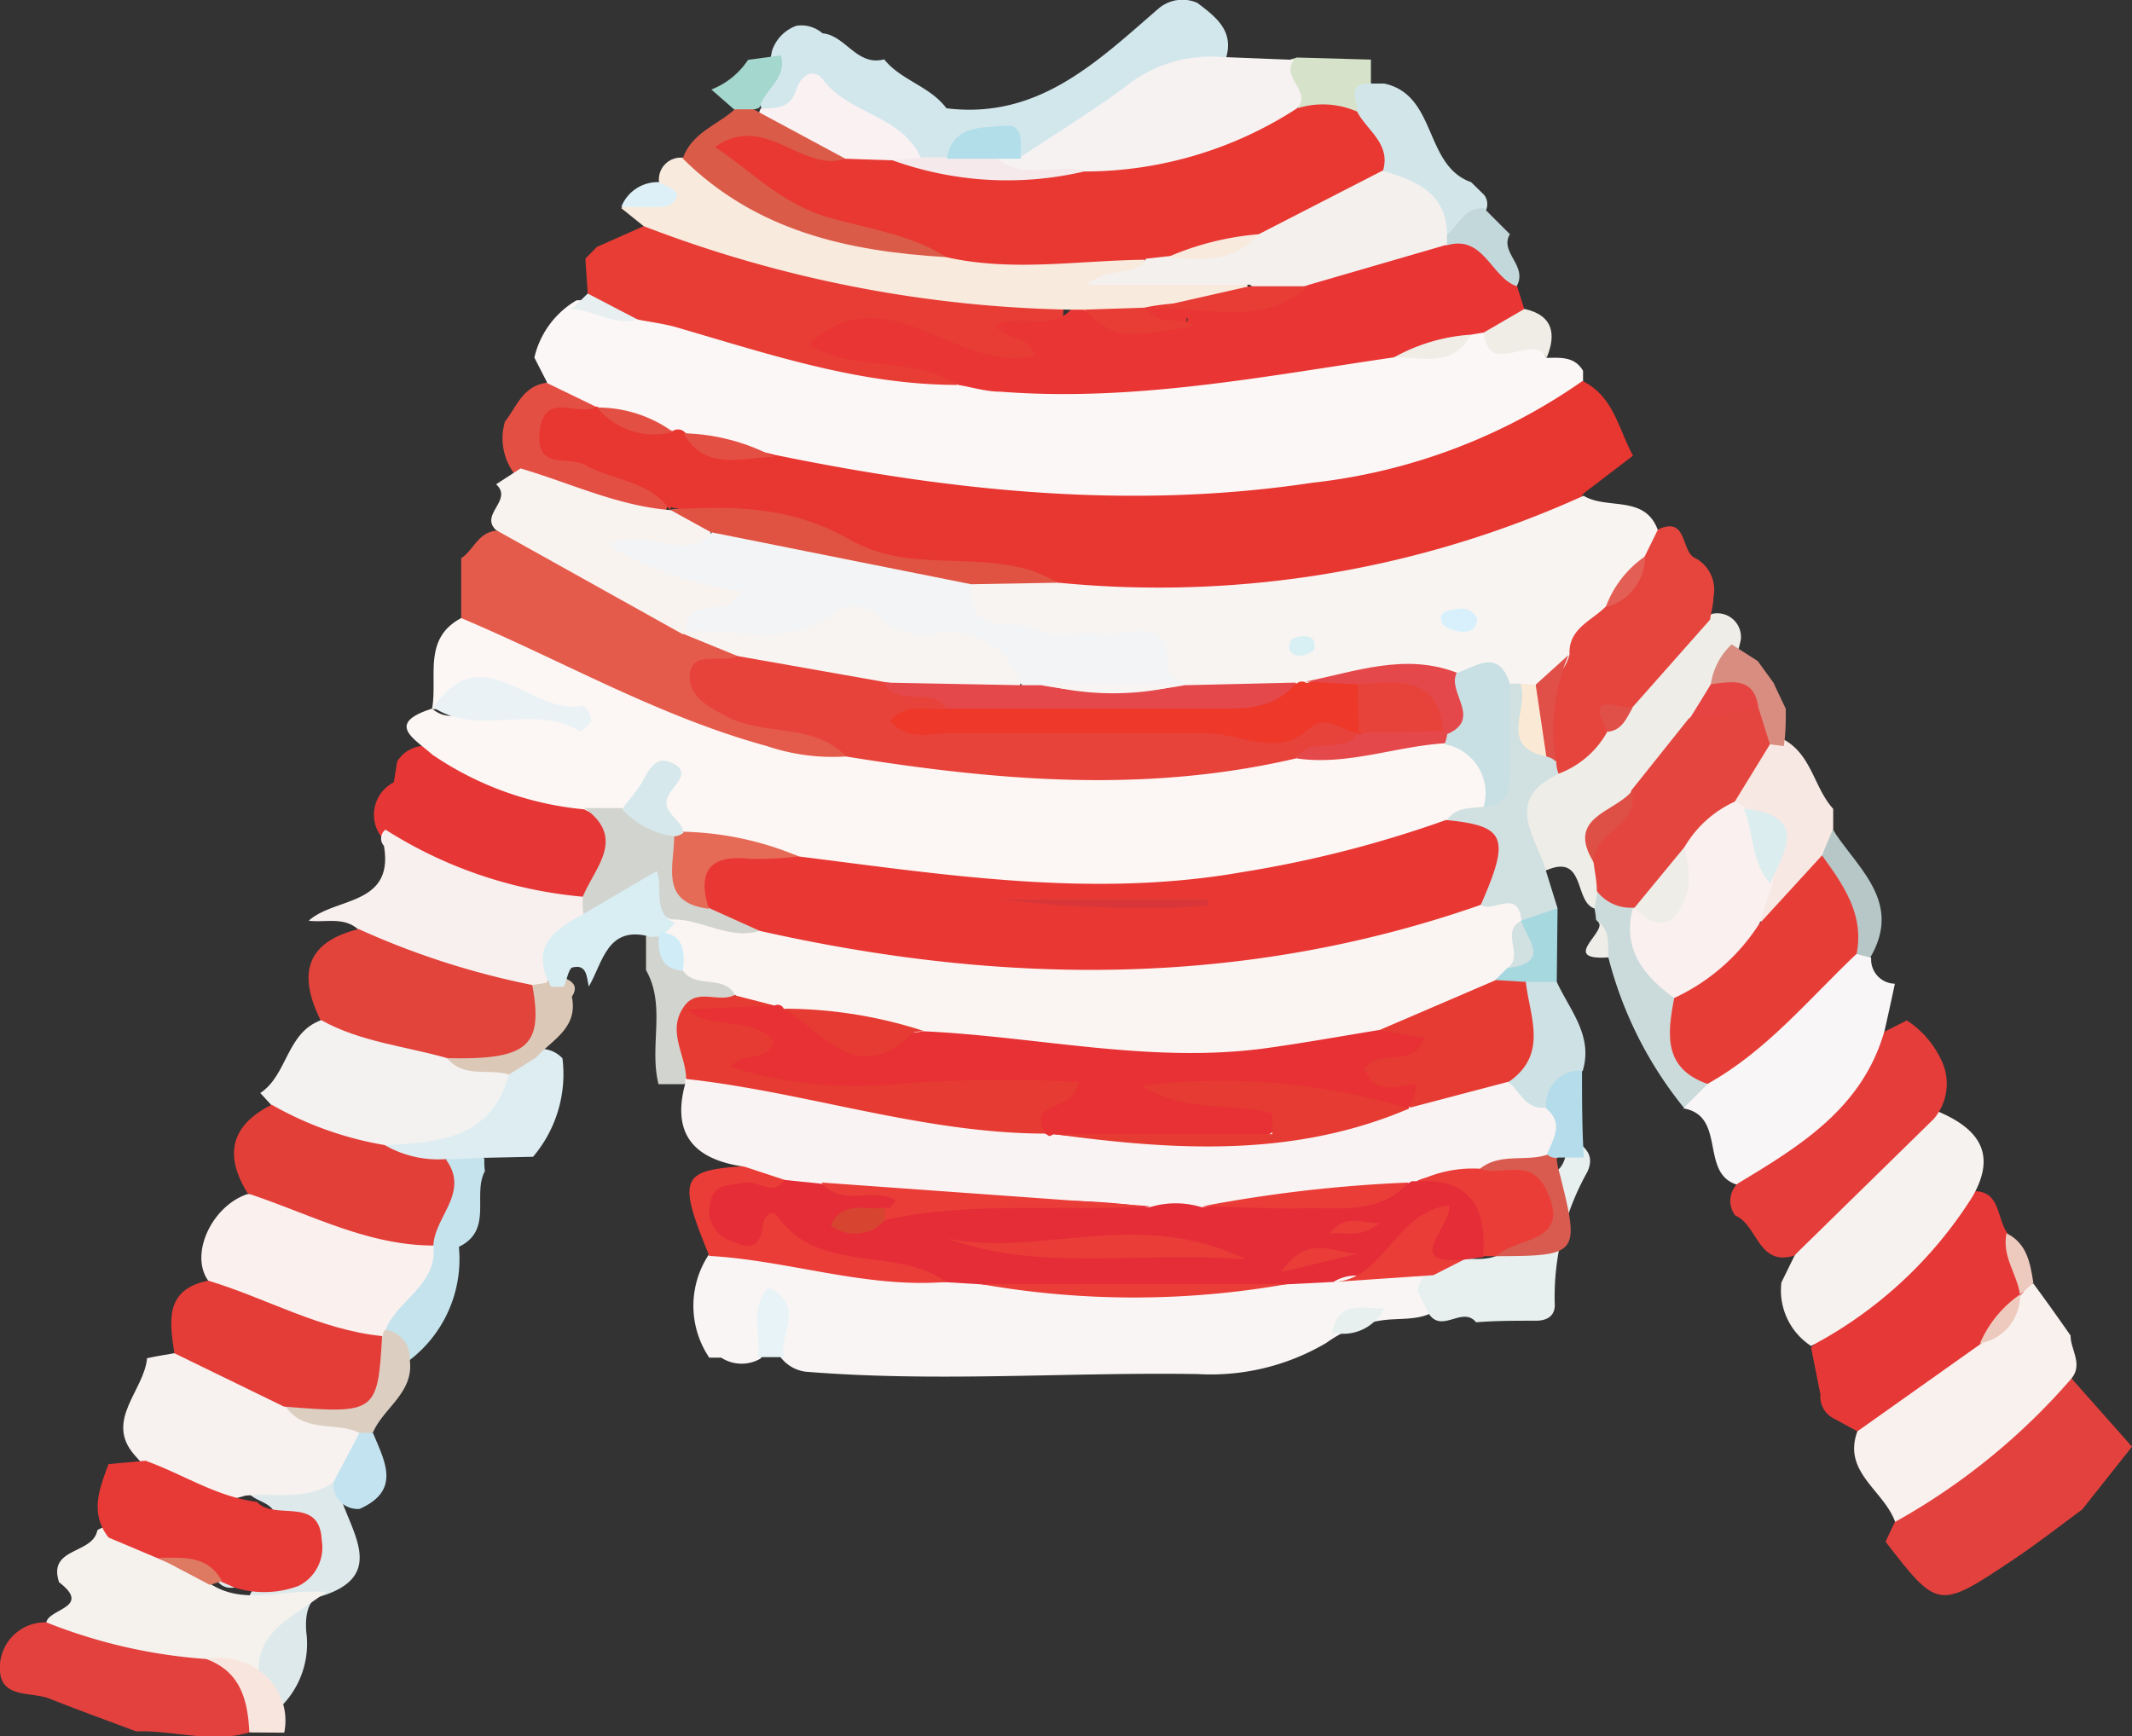 <svg xmlns="http://www.w3.org/2000/svg" viewBox="0 0 81.91 66.72"><rect x="0" y="0" width="81.91" height="66.72" fill="#333333" stroke="none"/><defs><style>.cls-1{fill:#d2e7ec;}.cls-2{fill:#f9f5f5;}.cls-3{fill:#dee9eb;}.cls-4{fill:#c5e3ed;}.cls-5{fill:#dccfc2;}.cls-6{fill:#c2e3ef;}.cls-7{fill:#eeede8;}.cls-8{fill:#e7f0ef;}.cls-9{fill:#d1e0e0;}.cls-10{fill:#cbdada;}.cls-11{fill:#cee1e4;}.cls-12{fill:#b4dcea;}.cls-13{fill:#a6d8df;}.cls-14{fill:#f8e8e3;}.cls-15{fill:#b7c7c7;}.cls-16{fill:#ddedf1;}.cls-17{fill:#d88d80;}.cls-18{fill:#e63736;}.cls-19{fill:#f8f0ee;}.cls-20{fill:#e3413e;}.cls-21{fill:#d2d4cf;}.cls-22{fill:#d2e6ea;}.cls-23{fill:#d6e2ca;}.cls-24{fill:#e2433b;}.cls-25{fill:#f4f2f1;}.cls-26{fill:#faf7f6;}.cls-27{fill:#e44f44;}.cls-28{fill:#e55b4b;}.cls-29{fill:#f9f3f0;}.cls-30{fill:#e83631;}.cls-31{fill:#f8e6de;}.cls-32{fill:#f7f2f2;}.cls-33{fill:#faf1f3;}.cls-34{fill:#f5e9ec;}.cls-35{fill:#b2deea;}.cls-36{fill:#a4d7cd;}.cls-37{fill:#e52d38;}.cls-38{fill:#ea3d37;}.cls-39{fill:#e7f3f6;}.cls-40{fill:#f9f4f3;}.cls-41{fill:#f7f2ef;}.cls-42{fill:#faf1ef;}.cls-43{fill:#e33f39;}.cls-44{fill:#e43d37;}.cls-45{fill:#f5f2ee;}.cls-46{fill:#e73936;}.cls-47{fill:#de7962;}.cls-48{fill:#e6453e;}.cls-49{fill:#e5453f;}.cls-50{fill:#e64442;}.cls-51{fill:#de4f45;}.cls-52{fill:#e04f48;}.cls-53{fill:#d95b4f;}.cls-54{fill:#fcf7f5;}.cls-55{fill:#e93834;}.cls-56{fill:#faf5f3;}.cls-57{fill:#f8f4f2;}.cls-58{fill:#c8e0e3;}.cls-59{fill:#fae9d4;}.cls-60{fill:#f8f6f7;}.cls-61{fill:#e63e37;}.cls-62{fill:#f9f0ef;}.cls-63{fill:#e63b33;}.cls-64{fill:#e53837;}.cls-65{fill:#f6f2ef;}.cls-66{fill:#e53d3a;}.cls-67{fill:#f8f1ee;}.cls-68{fill:#eecabe;}.cls-69{fill:#dbedee;}.cls-70{fill:#e73d35;}.cls-71{fill:#f9eade;}.cls-72{fill:#db5b49;}.cls-73{fill:#def0f7;}.cls-74{fill:#dcc8b7;}.cls-75{fill:#d9eef3;}.cls-76{fill:#e93534;}.cls-77{fill:#efede6;}.cls-78{fill:#c3d8da;}.cls-79{fill:#e63b32;}.cls-80{fill:#d0ecf7;}.cls-81{fill:#e83831;}.cls-82{fill:#f4f0ee;}.cls-83{fill:#e7eff0;}.cls-84{fill:#e7433a;}.cls-85{fill:#f2f4f5;}.cls-86{fill:#e05242;}.cls-87{fill:#d7442f;}.cls-88{fill:#e73134;}.cls-89{fill:#e35e54;}.cls-90{fill:#ebf2f6;}.cls-91{fill:#e66b56;}.cls-92{fill:#d6e8eb;}.cls-93{fill:#e5484b;}.cls-94{fill:#d93639;}.cls-95{fill:#ed382a;}.cls-96{fill:#d8f0fc;}.cls-97{fill:#d8eff3;}</style></defs><title>shirt1</title><g id="Layer_2" data-name="Layer 2"><g id="Layer_1-2" data-name="Layer 1"><path class="cls-1" d="M36.36,4.16c3.53.44,5.8-1.8,8.16-3.84A1.42,1.42,0,0,1,46,.11c.71.54,1.44,1.08,1.09,2.16-2.82.83-4.92,3.05-7.67,4-1-1.2-2-.73-3,0a1.44,1.44,0,0,1-1,0c-1.86-1.19-3.64-2.63-6.1-2-.54-.86.24-1.52.33-2.28a1.52,1.52,0,0,1,.95-1,1.24,1.24,0,0,1,1,.29c.89.08,1.32,1.28,2.37,1C34.6,3.08,35.73,3.31,36.36,4.16Z"/><path class="cls-2" d="M27.71,52.17h-.46a3.56,3.56,0,0,1,.08-4.1,4.22,4.22,0,0,1,3-.11,20.23,20.23,0,0,0,5.9.67,6.61,6.61,0,0,1,1.66.19,48.92,48.92,0,0,0,11.15,0,8.45,8.45,0,0,1,2-.21c1.3.13,2.58-.26,3.88-.1a1.15,1.15,0,0,1,.73,1.26c-.51,1-1.46.87-2.34.94a4.8,4.8,0,0,0-2.35.89,8.73,8.73,0,0,1-4.94,1.2c-5-.08-10,.32-15.06-.09a1.44,1.44,0,0,1-1.24-1.17,2.1,2.1,0,0,0-.07-.56,5.09,5.09,0,0,0-.12.68,1.45,1.45,0,0,1-.32.55A1.44,1.44,0,0,1,27.71,52.17Z"/><path class="cls-3" d="M13,57.24c.37,1.52,2,3.32-.74,4.12-.49.14-.55.9-.48,1.46a3.4,3.4,0,0,1-1.26,3h0a6.63,6.63,0,0,1-1-2.32c.45-.82-.65-2.36.75-2.73-.65-.23-1.84,1.1-2.22-.78a1.4,1.4,0,0,1,.47-.37,4.11,4.11,0,0,1,.79-.17c.53-.07,1.17-.06,1.28-.85s-.51-.82-.9-1.1-.54-.47-.36-.94A3.92,3.92,0,0,1,12,56,1.7,1.7,0,0,1,13,57.24Z"/><path class="cls-4" d="M18.63,45c-.49.91.33,2.27-1,2.91a4.89,4.89,0,0,1-1.9,4.36,2,2,0,0,1-1.08-1.14c0-1.37,1.46-2.06,1.49-3.4.43-1.13.48-2.39,1.16-3.43a1.1,1.1,0,0,1,1.31.23A2.46,2.46,0,0,0,18.63,45Z"/><path class="cls-5" d="M14.82,51.1a1.08,1.08,0,0,1,.92,1.13c.19,1.27-1,1.86-1.41,2.81a1.18,1.18,0,0,1-.58.29c-1.13-.08-2.53.44-2.85-1.34,1.22-.7,3.22-.29,3.46-2.42A1.16,1.16,0,0,1,14.82,51.1Z"/><path class="cls-6" d="M13.81,55.06l.52,0c.44,1.08,1.1,2.2-.51,2.92a.92.92,0,0,1-1-1C12.17,55.82,13.28,55.59,13.81,55.06Z"/><path class="cls-7" d="M61.26,34.91c-.8-.26-.33-2.14-1.87-1.46-1.68-1.42-1.71-2.53-.12-4.06a10.15,10.15,0,0,0,2.11-1.51,5.27,5.27,0,0,0,1.13-1.08,9.28,9.28,0,0,1,3.26-3.21.91.91,0,0,1,1.11,1,6.16,6.16,0,0,1-.73,1.85c-.24.49-.47,1-.75,1.44a15.16,15.16,0,0,1-2.42,3c-.66.61-1.74,1-1.28,2.22a2.61,2.61,0,0,1,0,1.33A1.11,1.11,0,0,1,61.26,34.91Z"/><path class="cls-8" d="M54.84,50.39l-.38-.8a1.3,1.3,0,0,1,.74-.94,2.3,2.3,0,0,1,.79-.23,3.05,3.05,0,0,1,.52-.05c1.07.06,1.83-.22,1.48-1.93a1.64,1.64,0,0,1,.3-1.48.55.55,0,0,1,.74.15c.43,0,.89.08,1.1-.62.08-.27-.19-1.21.51-.6.29.25.63.54.34,1.15a9.8,9.8,0,0,0-1.25,5c.05.58-.35.72-.78.71-.75,0-1.49,0-2.24.06C56.17,50.15,55.34,51.33,54.84,50.39Z"/><path class="cls-9" d="M59.9,29.73c-2.17,1-.89,2.4-.51,3.72l.45,1.45a1.37,1.37,0,0,1-1.39.56c-.56-.26-1.31-.09-1.69-.75,0-1.26.06-2.55-1.31-3.26.06-.71.67-.84,1.16-1.09,1.45-1,.22-2.8,1.11-4a.71.71,0,0,1,.57-.27c1,.54.41,1.92,1.31,2.51a2.07,2.07,0,0,1,.43.5A.85.85,0,0,1,59.9,29.73Z"/><path class="cls-10" d="M61.26,34.91l.11-.64a1.49,1.49,0,0,1,1.44.6,15.23,15.23,0,0,0,1.68,3.38c.31,1.06.34,2.23,1.16,3.11.3.68-.11,1-.65,1.19h-.32a15.1,15.1,0,0,1-2.89-5.77c-.51-.36,0-1.06-.47-1.43A3.47,3.47,0,0,0,61.26,34.91Z"/><path class="cls-11" d="M59.81,37.73c.5,1.09,1.4,2.06,1,3.41-.56.52-.78,1.37-1.58,1.66-.88.08-1.24-.47-1.43-1.21.58-1.27.28-2.69.71-4A1.09,1.09,0,0,1,59.81,37.73Z"/><path class="cls-12" d="M59.4,42.54a1.31,1.31,0,0,1,1.38-1.4c0,1.12,0,2.23.07,3.34h-1a.37.37,0,0,1-.53-.08A4.09,4.09,0,0,1,59.4,42.54Z"/><path class="cls-13" d="M59.81,37.73H58.6a.75.75,0,0,1-.92.26c-.38-.22-.33-.51-.14-.82a2.17,2.17,0,0,0,.74-1.56l.17-.24,1.39-.47Z"/><path class="cls-7" d="M61.32,35.36c.56.34.45.91.47,1.43C59.78,36.92,62,35.66,61.32,35.36Z"/><path class="cls-14" d="M70.43,31.08v.82c.32.48,0,.87-.15,1.29-.76,1-1.16,2.37-2.8,2.21-.37-.55-.13-1.08.09-1.6.44-1,.59-1.87-.65-2.39a1.22,1.22,0,0,1-.57-.81,2.59,2.59,0,0,1,1.49-2.19,1.42,1.42,0,0,1,.68,0C69.61,29,69.69,30.27,70.43,31.08Z"/><path class="cls-15" d="M70,32.87c.13-.32.27-.64.41-1,.95,1.5,2.7,2.78,1.44,4.93l-.31.11a.92.92,0,0,1-.49-.4C70.8,35.29,70,34.21,70,32.87Z"/><path class="cls-16" d="M18.62,44.49l-1.5.06a1.64,1.64,0,0,1-2.43-.18c0-.88.78-.9,1.31-1A5.19,5.19,0,0,0,19.32,41a2.69,2.69,0,0,1,1.29-.68,1.11,1.11,0,0,1,1,.35,4.91,4.91,0,0,1-1.13,3.78Z"/><path class="cls-17" d="M66.53,24.76l1,.64.61.84c.15.33.31.66.47,1,0,.48,0,.95-.08,1.43L68,28.6a3.21,3.21,0,0,1-.94-1.19c-.27-.57-1-.66-1.33-1.12A2.6,2.6,0,0,1,66.53,24.76Z"/><path class="cls-18" d="M15.13,30.06l.13-.8a1.27,1.27,0,0,1,1.32-.58c2,.59,4,1.38,6,2.06,1.59,1.56,1.59,2-.08,3.9-3.09.6-5.55-.77-7.88-2.53A1.4,1.4,0,0,1,15.13,30.06Z"/><path class="cls-19" d="M14.81,31.88a16.88,16.88,0,0,0,7.62,2.58.68.68,0,0,1,.09.6c-.91.79-1.08,2-1.65,3a2.27,2.27,0,0,1-.67.21c-2.28-.5-4.77-.47-6.42-2.54-.56-.52-1.27-.27-1.92-.35,1-.91,3.29-.56,2.89-2.88A.42.42,0,0,1,14.81,31.88Z"/><path class="cls-20" d="M72.44,59.24l.39-.82c2.11-2,4.11-4.12,6.74-5.47l2.34,2.64L80,58c-.87.64-1.72,1.31-2.62,1.91C74.47,61.86,74.46,61.85,72.44,59.24Z"/><path class="cls-21" d="M24.82,37.28l0-1.42.26-.15a.78.78,0,0,1,.51.29,2.36,2.36,0,0,0,1.05,1c.59.33,1.5.22,1.65,1.17-.32.58-1,.54-1.48.94-.39.74.13,1.59-.3,2.32l-.21.23-1,0C24.93,40.19,25.6,38.65,24.82,37.28Z"/><path class="cls-22" d="M56.52,7l.5.49a.58.58,0,0,1,.06.61c-.43.48-.8,1.09-1.6.9A12.81,12.81,0,0,0,53,6.66c-.46-.77-.86-1.56-1.25-2.37-.11-.73-.42-1.63.93-1.08h.5C55.22,3.65,54.7,6.36,56.52,7Z"/><path class="cls-23" d="M49.83,2.21l2.84.08c0,.31,0,.62,0,.92-.95,0-.55.62-.5,1.08a6.54,6.54,0,0,1-2.25,0c-.17-.65-1-1.18-.36-2Z"/><path class="cls-24" d="M13.78,35.7a30.73,30.73,0,0,0,6.67,2.15c.93,1.22.59,2.31-.94,3.07a4.36,4.36,0,0,1-2.28.33c-1.69-.54-3.81-.06-4.89-2C11.44,37.46,11.72,36.21,13.78,35.7Z"/><path class="cls-25" d="M12.34,39.2c1.51.84,3.23,1,4.84,1.46.67.65,1.76-.28,2.37.63-.68,2.5-2.73,2.6-4.77,2.72-1.81.52-3.35.26-4.34-1.53L10,42C11.05,41.31,11,39.68,12.34,39.2Z"/><path class="cls-26" d="M59.41,13.75c.52,0,1.08-.07,1.41.5,0,.16,0,.32,0,.48-.38,1.42-1.61,1.91-2.75,2.46a26.63,26.63,0,0,1-9.93,2.45,56.56,56.56,0,0,1-18.05-1.45,34.55,34.55,0,0,0-3.49-1,3.58,3.58,0,0,1-.64-.18c-.88-.35-1.79-.63-2.69-.91a5.89,5.89,0,0,1-.59-.21c-.63-.31-1.44-.37-1.68-1.23l-.47-.92a3.45,3.45,0,0,1,1.62-2.2,16.69,16.69,0,0,1,2.55.1c2.39.22,4.56,1.29,6.88,1.79a46.67,46.67,0,0,0,5.39.79c4.32.68,8.57-.09,12.82-.65a24.35,24.35,0,0,1,3.3-.51,5.81,5.81,0,0,0,3.13-.44,1.69,1.69,0,0,1,.67-.07C57.68,13.08,58.89,12.65,59.41,13.75Z"/><path class="cls-27" d="M21,14.71l1.94.94c-.27.54-1,.39-1.41,1,.85.83,2.12.84,3.06,1.45.58.38,1.63.52.91,1.63-2.09.41-3.86-.45-5.62-1.38a2.27,2.27,0,0,1-.48-2.15C19.84,15.65,20.08,14.83,21,14.71Z"/><path class="cls-28" d="M17.72,23.75c0-.77,0-1.53,0-2.3.48-.31.64-1,1.36-1.06,2.8.49,5.11,2,7.44,3.51.6.44,1.68.26,1.8,1.35-.81.71-1.06,1.34.23,1.82.81.3,1.69.38,2.49.67s1.81.32,1.37,1.61c-2.09.85-4-.15-5.77-.86-2.65-1.07-5.29-2.24-7.85-3.55C18.27,24.68,17.77,24.4,17.72,23.75Z"/><path class="cls-29" d="M26.23,24.37l-7.17-4c-.65-.6.67-1.16,0-1.76L20,18c1.91.56,3.73,1.44,5.75,1.6l.34-.05c.67.1,1.46.08,1.16,1.16-.53.65-1.06,1.31-2,.74.6.57,1.36.25,2,.39s1.56.11,1.58,1.08c0,.81-.78.87-1.37,1.06a7.2,7.2,0,0,0-.9.28Z"/><path class="cls-30" d="M25.74,19.6c-.78-1.14-2.18-1.12-3.25-1.73-.63-.37-1.9.23-1.76-1.25.16-1.67,1.51-.56,2.2-1h0a8.55,8.55,0,0,0,2.92.94.37.37,0,0,1,.4,0c1,.85,2.33.57,3.48.91,6.84,1.41,13.72,2.13,20.69,1.08a22.39,22.39,0,0,0,10.38-3.91c1.2.59,1.38,1.85,1.94,2.87l-1.9,1.45c-.8,1.23-2.16,1.57-3.4,2.06-5.39,2.14-11,2.33-16.68,1.8-5.13-.56-10-2.34-15-3.33Z"/><path class="cls-20" d="M5.23,66.53C4.12,66.11,3,65.71,1.9,65.27c-.69-.27-1.84,0-1.9-1.06a1.74,1.74,0,0,1,1.76-1.87C4,62,6,63,8.14,63.35c1.33.69,2.28,1.56,1.44,3.22C8.12,67,6.68,66.48,5.23,66.53Z"/><path class="cls-31" d="M9.58,66.57c-.06-1.23-.33-2.34-1.66-2.82.85-.71,1.51-.49,2,.42a2.33,2.33,0,0,1,1,2.41Z"/><path class="cls-32" d="M46.93,2.19l2.79.11c-.55.66.71,1.21.11,1.87,0,1.16-1,1.32-1.76,1.66a16.69,16.69,0,0,1-6.5,1.41c-1.16-.19-2.54.4-3.38-.94.23-.5.6-.49,1-.25,1.34-.89,2.71-1.74,4-2.68A5.25,5.25,0,0,1,46.93,2.19Z"/><path class="cls-33" d="M29.22,4.17c.56,0,1.14,0,1.35-.67s.71-.88,1.05-.44c1,1.34,3,1.35,3.76,3a1.38,1.38,0,0,1-.92.54,4.37,4.37,0,0,1-1.8-.1c-1.26-.53-2.77-.63-3.57-2C29.14,4.39,29.18,4.28,29.22,4.17Z"/><path class="cls-34" d="M34.3,6.16l1.08-.11h1a1.34,1.34,0,0,1,1.89,0c1,.89,2.27.25,3.39.49,0,.23,0,.49-.24.62C39.73,8.15,35.81,7.57,34.3,6.16Z"/><path class="cls-35" d="M38.27,6.1l-1.89,0c.2-1.31,1.36-1.18,2.19-1.27s.62.73.64,1.27Z"/><path class="cls-36" d="M27.33,3.44A3,3,0,0,0,28.74,2.3L30,2.13c.25.89-.64,1.32-.82,2a.73.73,0,0,1-.25.08.5.5,0,0,1-.72,0Z"/><path class="cls-37" d="M57,48.3l-.73.1c-.86.22-1.7.39-1.9-.86a2.19,2.19,0,0,1-2,1.5,1.63,1.63,0,0,0-1.14.22l-1.78.09a80,80,0,0,1-11.79,0l-1.32-.08c-2.68-.11-5.16-1.45-7.91-1.21-1,.08-1.38-.57-1.45-1.52-.08-1.1.47-1.34,1.44-1.35.62,0,1.26-.14,1.9-.17a4.51,4.51,0,0,1,1.42.06c.89.3,1.9.06,2.72.56s.69.82-.18,1a7,7,0,0,1-1.35.24,10.64,10.64,0,0,0,1.68-.25c3-1.57,6.14-.6,9.21-.89.79,0,1.58,0,2.37,0,2.57-.06,5.18.47,7.68-.55a3,3,0,0,1,.72-.2C57.34,45.32,57.71,45.84,57,48.3Z"/><path class="cls-38" d="M30.15,45.34c-.47.65-1,0-1.54.11s-1.17,0-1.31.73a1.2,1.2,0,0,0,.61,1.43c.52.22,1.25.63,1.39-.46,0-.36.34-.73.56-.42,1.63,2.28,4.56,1.13,6.49,2.53-3.1.25-6.05-.83-9.1-1-1.23-3-1.1-3.29,1.35-3.45C29.28,44.51,29.88,44.42,30.15,45.34Z"/><path class="cls-38" d="M51.24,49.26c1.95-.09,2.32-2.67,4.44-2.95.13.81-1.86,2.31.57,2.09L55.07,49Z"/><path class="cls-38" d="M37.67,49.34H49.46A33.83,33.83,0,0,1,37.67,49.34Z"/><path class="cls-39" d="M30.12,52.15h-1c.13-.87-.33-1.84.39-2.67C31,50.16,29.89,51.29,30.12,52.15Z"/><path class="cls-8" d="M53.18,50.27a1.75,1.75,0,0,1-2,.93C51.42,49.91,52.41,50.32,53.18,50.27Z"/><path class="cls-40" d="M30.15,45.34l-1.55-.51c-1.87-.26-2.81-1.19-2.28-3.17l0-.2c2.59-1,5,.48,7.44.7,2.05.18,4.07.7,6.15.77a5.42,5.42,0,0,1,.79.13,29.58,29.58,0,0,0,12.66-.7,6,6,0,0,1,.71-.25c1.29-.13,2.44-1.23,3.85-.55.47.33.67,1.08,1.44,1,.76.59.31,1.21.06,1.83-.58.88-1.59.69-2.41,1-.86.11-1.73-.44-2.59,0l-.18,0-.16.09c-2.57.9-5.28.51-7.91.91a3.38,3.38,0,0,0-2,0,25.59,25.59,0,0,0-5.67-.17,67.85,67.85,0,0,1-7-.74Z"/><path class="cls-41" d="M13.81,55.06l-1,1.9c-1.05.72-2.25.4-3.38.51-1.83.58-3.15-.26-4.28-1.58s.39-2.46.5-3.7l.4-.08L6.69,52c1.93-.41,3.22.53,4.25,2C11.65,55.1,12.9,54.61,13.81,55.06Z"/><path class="cls-42" d="M16.65,47.86c.17,1.52-1.38,2.08-1.84,3.24a.27.27,0,0,0-.1.24C12.05,52,9.91,51,8,49.21c-.72-1,.12-2.85,1.49-3.32C12.17,45.56,14.36,46.86,16.65,47.86Z"/><path class="cls-43" d="M16.65,47.86c-2.55,0-4.78-1.23-7.13-2-.92-1.47-.66-2.62.92-3.41A13.15,13.15,0,0,0,14.78,44a4.09,4.09,0,0,0,2.34.54C18.07,45.81,16.7,46.74,16.65,47.86Z"/><path class="cls-44" d="M8,49.21c2.23.67,4.3,1.89,6.68,2.13-.17,2.94-.22,3-3.77,2.71L6.7,52C6.52,50.81,6.3,49.55,8,49.21Z"/><path class="cls-45" d="M9.94,64.17a2.67,2.67,0,0,0-2-.42,20.37,20.37,0,0,1-6.16-1.41c.1-.53,1.76-.57.49-1.54-.45-1.36,1.3-1.06,1.47-2,1-.61,1.69.33,2.5.63.64.43,1.48.62,1.84,1.43,1.29.84,2.7.2,4.45.31C11.29,62.12,9.92,62.64,9.94,64.17Z"/><path class="cls-46" d="M6.54,60.08l-2.37-1c-.73-.94-.35-1.88,0-2.82l1.42-.13c1.43.51,2.73,1.39,4.28,1.58.68.75,2.41-.25,2.49,1.47a1.65,1.65,0,0,1-.89,1.76A3.79,3.79,0,0,1,9,61,17.86,17.86,0,0,0,6.54,60.08Z"/><path class="cls-47" d="M6.09,59.86c.94,0,1.89-.12,2.44.9l-.47.14Z"/><path class="cls-48" d="M65.83,22.94c0,.29-.09.58-.13.87l-3,3.39c-.33.3-.85.39-.95.92a3.56,3.56,0,0,1-1.87,1.61,1.27,1.27,0,0,1-.09-.47c-1.12-1.31-.71-2.65-.09-4a3.76,3.76,0,0,1,1.55-2.19,3.31,3.31,0,0,0,1.57-1.82,1.58,1.58,0,0,1,.85-.89c1.2-.58.88.88,1.49,1.1A1.38,1.38,0,0,1,65.83,22.94Z"/><path class="cls-49" d="M67.56,27.21c.15.46.29.93.44,1.39l-1.33,2.17a18.33,18.33,0,0,1-1.64,2,6.65,6.65,0,0,1-2,2.11l-.33,0a1.63,1.63,0,0,1-1.35-.64c0-.38-.08-.75-.13-1.12-.68-1.53,1.37-1.61,1.45-2.74l2.21-2.77C65.72,27.11,66.51,26.33,67.56,27.21Z"/><path class="cls-50" d="M67.56,27.21l-2.66.43c.28-.45.56-.9.83-1.35C66.55,26.19,67.4,26,67.56,27.21Z"/><path class="cls-51" d="M62.69,30.41c.34,1.35-1.52,1.53-1.45,2.74C60.14,31.4,62,31.23,62.69,30.41Z"/><path class="cls-52" d="M61.77,28.12c-.89-1.56.33-.93.95-.92C62.49,27.6,62.32,28.06,61.77,28.12Z"/><path class="cls-38" d="M54.46,45.4a4.76,4.76,0,0,1,2.4-.49c1-.08,2-.73,2.74.48,1,1.7.57,2.28-2.12,2.88l-.5,0C57.11,46.5,56.57,45.27,54.46,45.4Z"/><path class="cls-53" d="M57.48,48.27c.76-.77,3-.45,1.89-2.62-.61-1.18-1.69-.43-2.51-.74.77-.62,1.75-.26,2.59-.54a.49.49,0,0,0,.36.12c0,.23.07.46.13.68C60.7,48.2,60.65,48.26,57.48,48.27Z"/><path class="cls-54" d="M17.72,23.75c3.91,1.65,7.61,3.79,11.75,4.92a7.85,7.85,0,0,0,3,.4,14.5,14.5,0,0,1,6.29,0c3.68.55,7.25,0,10.85-.52,2,0,3.9-.53,5.88-.45C56.91,28.64,58,29.28,57,31c-.51.07-1.09,0-1.42.54C55.06,32.66,53.94,32.75,53,33,45.7,35.2,38.36,35,31,33.51c-1.43-.41-2.88-.77-4.35-1-.36-.12-.82-.28-.91-.62-.4-1.44-1.13-1.1-2-.45a2.54,2.54,0,0,1-1.29-.34,12.33,12.33,0,0,1-5.85-2.11c-.65-.59-1.83-1.18,0-1.76.61.51,1.16.21,1.74-.09a2.06,2.06,0,0,1,2.56.39c-1.28-1.72-2.86-.12-4.3-.29C16.82,26,16.23,24.54,17.72,23.75Z"/><path class="cls-55" d="M30.69,32.91c5.66.71,11.32,1.61,17.05.6a43.83,43.83,0,0,0,7.81-2c2.3.22,2.48.67,1.35,3.24-2.09,2.09-5,2.08-7.54,2.58a45.11,45.11,0,0,1-19.94-1,4.77,4.77,0,0,1-2.51-1.47c-.68-1.68-.09-2.46,1.68-2.25A6,6,0,0,1,30.69,32.91Z"/><path class="cls-56" d="M29.19,35.77c9.32,2.1,18.57,2.19,27.7-1,.48.32,1.45-.65,1.56.6v0c-.43.53.68,1.5-.52,1.81l-.47.46c-1,1.86-3.07,1.57-4.54,2.5-5.76,1.56-11.52.75-17.28,0-1.7-.38-3.42-.66-5.16-.87a4.65,4.65,0,0,1-.72-.16,2.94,2.94,0,0,1-1.54-.91c-.45-.76-1.52-.19-2-.93-.44-.41-.44-1.09-.93-1.47h0c-.11-.48.2-.69.58-.84C27.09,34.85,28,35.8,29.19,35.77Z"/><path class="cls-57" d="M63.69,20.36l-.49,1a8.42,8.42,0,0,1-1.51,1.95c-.54.55-1.44.84-1.39,1.84A2,2,0,0,1,59,26.52a.9.9,0,0,1-.58-.25l-.46,0a6.75,6.75,0,0,0-2.37-.12,30.54,30.54,0,0,0-5.4.57,4.48,4.48,0,0,1-.73.14,14.58,14.58,0,0,1-3.79-.12c-.59-.21-1.52-.38-1.52-1,0-1.1-.6-.8-1.16-.79a12.8,12.8,0,0,1-5.16-.66c-1.55-.62-1.36-1.29-.29-2.17a10.23,10.23,0,0,1,3.12.27,39.52,39.52,0,0,0,20.18-3.34C61.75,19.6,63.19,19,63.69,20.36Z"/><path class="cls-58" d="M56,25.85c.74-.26,1.56-.92,2,.39,0,1.16,0,2.33,0,3.49,0,.69-.13,1.25-1,1.27a1.9,1.9,0,0,0-1.45-2.39.91.91,0,0,1,0-.61C55.73,27.3,55.37,26.46,56,25.85Z"/><path class="cls-52" d="M59,26.31l1.26-1.14a7.53,7.53,0,0,0-.49,4.09.7.7,0,0,0-.36-.19C58.68,28.24,58.3,27.36,59,26.31Z"/><path class="cls-59" d="M59,26.31c.14.92.27,1.84.41,2.76-1.89-.37-.63-1.88-1-2.8Z"/><path class="cls-60" d="M71.89,36.8a.93.93,0,0,0,.91,1c-.13.62-.27,1.25-.41,1.87a1,1,0,0,1,.31.86c-.36,2-3.74,4.79-5.94,5-1.48-.42-.41-2.66-2.09-2.94l.93-.93c1.69-1.91,3.28-4,5.73-5Z"/><path class="cls-61" d="M71.33,36.65c-1.84,1.74-3.46,3.74-5.73,5-1.71-.6-1.54-1.93-1.28-3.29.61-1.51,2-2.1,3.28-2.87L70,32.87C70.82,34,71.63,35.14,71.33,36.65Z"/><path class="cls-62" d="M67.6,35.48a7.73,7.73,0,0,1-3.28,2.87c-1.17-.85-2-1.88-1.59-3.44h.05c1.82.19,1.36-1.49,1.92-2.33a4.3,4.3,0,0,1,2-1.8l.41.3c1,.73,1,1.8,1,2.87Z"/><path class="cls-63" d="M53,39.58l4.47-1.92,1.15.07c.15,1.34.87,2.77-.64,3.83l-3.8,1c-.14-.26-.23-.49-.66-.43a1.14,1.14,0,0,1-1.44-.9c-.14-.84.63-.85,1.2-1.14S52.84,39.9,53,39.58Z"/><path class="cls-64" d="M71.36,55l-.9-.49a.93.93,0,0,1-.52-.92l-.36-1.81c2-2,4.2-3.84,6.11-6,1.18-.11,1,1,1.43,1.6h0a6.9,6.9,0,0,1,.79,2,1.16,1.16,0,0,1-.13.61c-.52.69-1,1.4-1.54,2.08C74.64,53.11,73.58,55,71.36,55Z"/><path class="cls-65" d="M75.77,46a16.29,16.29,0,0,1-6.19,5.72,2.55,2.55,0,0,1-1.14-2.44l.49-1a17.62,17.62,0,0,1,5.48-5.59C76,43.35,76.75,44.32,75.77,46Z"/><path class="cls-66" d="M74.29,43l-5.36,5.25c-1.39.42-1.4-1.18-2.26-1.54a.92.92,0,0,1,.09-1.23c2.39-1.44,4.78-2.89,5.63-5.83l.87-.44a3.7,3.7,0,0,1,1.38,1.65A2.08,2.08,0,0,1,74.29,43Z"/><path class="cls-9" d="M57.92,37.2c.66-.47-.3-1.4.52-1.81C58.71,36.12,59.58,37,57.92,37.2Z"/><path class="cls-67" d="M71.36,55l4.71-3.34a7,7,0,0,0,1.54-1.88h0c.19-.13.22-.43.51-.46.48.65.95,1.31,1.43,2,0,.56.51,1.12,0,1.69a25.08,25.08,0,0,1-6.74,5.47C72.37,57.26,70.78,56.57,71.36,55Z"/><path class="cls-68" d="M78.12,49.29l-.51.46c-.12-.8-.71-1.49-.52-2.36C77.88,47.78,78,48.54,78.12,49.29Z"/><path class="cls-69" d="M68,33.94c-.72-.82-.61-1.92-1-2.87C69.48,31.33,68.6,32.69,68,33.94Z"/><path class="cls-70" d="M22.58,11.28l-.09-1.34.44-.45,1.8-.8c2.37-.25,4.47.92,6.72,1.34,3.12.59,6.28,1,9.41,1.48,0,1.2,0,1.2-1.92,1.29.68-.12,1.14.13,1.2.63s-.51.71-1,.82c-1.69.41-3.28-.47-4.46-1.19s-1.63.1-2.4.17a9.11,9.11,0,0,1,2.65.36c.72.19,1.86-.15,1.84,1.2-3.72,0-7.19-1.17-10.7-2.19-.52-.16-1.07-.22-1.61-.33S23,12,22.58,11.28Z"/><path class="cls-71" d="M41.14,11.9A48,48,0,0,1,24.73,8.69L23.87,8c.39-.47,1.25-.24,1.45-1a.84.84,0,0,1,.91-.94c2.4.89,4.48,2.52,7.14,2.84a18.57,18.57,0,0,0,3.25.34c2.41.7,5-.48,7.34.5.21,1.44-.75.68-1.52.86,1.9.11,3.64-1,5.3,0,.54.76-.11.94-.59,1.12a14,14,0,0,1-2.52.31,3.55,3.55,0,0,1-.71.19,5.47,5.47,0,0,1-2.17,0A1.46,1.46,0,0,1,41.14,11.9Z"/><path class="cls-72" d="M36.35,9.88c-3.76-.22-7.31-1-10.12-3.79.35-1,1.33-1.28,2-1.89l.72,0L32.48,6.1c-1.36,1.1-2.54-.21-3.87-.3,1.63,1.62,3.78,2,5.75,2.78C35.1,8.87,36.21,8.66,36.35,9.88Z"/><path class="cls-73" d="M25.32,7c.24.15.63.25.68.45s-.23.49-.56.5c-.52,0-1.05,0-1.57,0A1.5,1.5,0,0,1,25.32,7Z"/><path class="cls-74" d="M19.55,41.29c-.78-.24-1.73.15-2.37-.63,3.1.07,3.7-.45,3.27-2.81l.56-.09a.8.8,0,0,1,.62-.21c.34.15.62.32.34.75.25,1.2-.76,1.66-1.39,2.35Z"/><path class="cls-21" d="M29.19,35.77c-1.2.36-2.24-.47-3.39-.44-.88-.33-1.7-1.41-2.68-.08-.24.32-.7.27-.73-.33,0-.16,0-.31,0-.46.46-1.13,1.69-2.25.06-3.41h1.38A3.62,3.62,0,0,1,26,32c.61.89.17,2.24,1.28,2.91Z"/><path class="cls-75" d="M22.52,35.06l2.71-1.59c.27.65-.2,1.6.7,2l-.48.51L25,36c-1.68-.48-1.84,1-2.38,1.91-.08-.36-.07-.86-.6-.74-.17,0-.24.49-.36.75l-.48,0C20.29,36.32,21.38,35.68,22.52,35.06Z"/><path class="cls-76" d="M41.14,11.9h.49c1.22.75,2.61.4,3.5.66.73,0,.43-.57.46-.25,0,.08,0,.12-.08.12-.6,0-1.44.64-1.53-.61h0c2-.44,4.16.17,5.89-1.33A12.93,12.93,0,0,1,55.4,9.17c1.64-.51,2.17.77,2.87,1.78l.29.92a1.47,1.47,0,0,1-1.57.91l-.48.08c-.84.77-2,.52-2.95.87-5,.73-10,1.72-15.13,1.32-.54,0-1.08-.17-1.62-.26-1.75-1.13-4-.48-5.74-1.55,3-2.8,5.71,1.17,8.69.43-.22-.84-1.15-.58-1.51-1.16C39.17,12,40.34,12.77,41.14,11.9Z"/><path class="cls-77" d="M57,12.78l1.57-.91c1.12.25,1.22,1,.85,1.88C58.89,12.73,57.21,14.57,57,12.78Z"/><path class="cls-78" d="M58.27,11c-1-.35-1.26-2-2.7-1.57-.11-.1-.14-.19-.09-.28S55.56,9,55.6,9c.46-.34.66-1.05,1.41-1l1,1C57.59,9.7,58.71,10.2,58.27,11Z"/><path class="cls-79" d="M40.2,43.56c-4.72,0-9.2-1.59-13.84-2.1,0-.92-.75-1.82-.09-2.77l.36,0a5.39,5.39,0,0,1,2.77.47c.41.25.9.44.65,1.06a.92.92,0,0,1-1.17.59c2.94.62,5.9.11,8.85.13.55,0,1.11,0,1.66,0,.85.06,2-.12,2.31.82C42.18,43,40.6,42.87,40.2,43.56Z"/><path class="cls-79" d="M28.21,38.24l1.55.4c-1.09.73-2.24.25-3.37.15l-.12-.1C26.77,37.94,27.6,38.55,28.21,38.24Z"/><path class="cls-80" d="M25.31,35.84c1,0,1,.76.93,1.47C25.29,37.22,25.29,36.54,25.31,35.84Z"/><path class="cls-81" d="M36.35,9.88C35,9,33.26,8.78,31.75,8.33,30,7.8,28.94,6.63,27.47,5.65c1.93-1.36,3.33,1,5,.45l1.82.06a13,13,0,0,0,7.36.43,15,15,0,0,0,8.17-2.42,3.26,3.26,0,0,1,2.32.12c.37.72,1.29,1.22,1,2.25-1.08,1.76-3,2.21-4.68,3-1.16.14-2.27.54-3.41.74a1.23,1.23,0,0,1-1-.3C41.47,10,38.91,10.46,36.35,9.88Z"/><path class="cls-82" d="M48.36,9l4.75-2.44c1.26.37,2.44.82,2.49,2.43a1.89,1.89,0,0,0,0,.41l-5.3,1.54c-.76.26-1.51.62-2.28,0H41.72c1-.74,1.93-.28,2.31-1l.81-.09A9.77,9.77,0,0,0,48.36,9Z"/><path class="cls-27" d="M29.74,17.56c-1.23,0-2.63.58-3.48-.91A7.8,7.8,0,0,1,29.74,17.56Z"/><path class="cls-27" d="M25.86,16.6a2.84,2.84,0,0,1-2.92-.94A4.94,4.94,0,0,1,25.86,16.6Z"/><path class="cls-77" d="M53.56,13.73a7,7,0,0,1,2.95-.87C55.82,14.14,54.63,13.72,53.56,13.73Z"/><path class="cls-83" d="M22.58,11.28l1.92,1c-.91.25-1.67-.37-2.53-.41Z"/><path class="cls-84" d="M49.8,29.14C44,30.5,38.27,30,32.51,29.07c-1.26-1.31-3.14-.77-4.6-1.54-.73-.38-1.53-.83-1.4-1.68s1.2-.36,1.8-.63c2-.78,3.89-.08,5.8.36.71.62,2,.37,2.35,1.49,0,.21-.49.56.18.55a75.27,75.27,0,0,1,11.63.2,3.6,3.6,0,0,0,1.82-.46,1.48,1.48,0,0,1,2.14.83C51.85,29.61,50.43,28.36,49.8,29.14Z"/><path class="cls-57" d="M34,26.21l-5.66-1-2.08-.85.1-.09c3.72-1.08,7.46-1.83,11.2-.17,1,.43,2.45.69,1.54,2.4C37.32,27.25,35.66,26.43,34,26.21Z"/><path class="cls-85" d="M39.24,26.31a2.91,2.91,0,0,0-3.17-2,2.4,2.4,0,0,1-2.22-.55,1.37,1.37,0,0,0-1.77-.24c-1.8,1.43-3.83.58-5.75.76,0-1.49,1.69-.43,2.16-1.58a12.77,12.77,0,0,1-5.13-1.76c1.45-.75,2.89.72,4-.49a1.56,1.56,0,0,1,1.56-.36c2.77.94,5.69,1.34,8.43,2.36-.25,2.24,1.83,1.18,2.71,1.81.48.34,1.42-.05,2.1.1,1,.21,2.83-1,2.71,1.42,0,.17.46.36.7.54l-.32.26c-1.6.55-3.24.27-4.87.26A1.79,1.79,0,0,1,39.24,26.31Z"/><path class="cls-86" d="M37.31,22.45l-10-2-1.58-.87c2.39-.16,4.69-.13,6.91,1.15s4.7.47,7,1.2c.37.12.7.31,1.05.46Z"/><path class="cls-38" d="M36.39,47.59c3.61.74,7.34-1.22,11.47.8C43.65,48.07,40,48.89,36.39,47.59Z"/><path class="cls-38" d="M31.56,45.44l12.66.91c-3.41.22-6.87-.22-10.26.54-.12-.11-.16-.21-.12-.32s.08-.16.12-.16.18,0,.23,0a1.66,1.66,0,0,0,.22-.3C33.51,45.61,32.34,46.4,31.56,45.44Z"/><path class="cls-38" d="M46.21,46.35a54,54,0,0,1,7.91-.91c-1.23,1.34-2.86.9-4.36,1C48.58,46.44,47.4,46.37,46.21,46.35Z"/><path class="cls-38" d="M52.22,48.16l-3,.72C50.28,47.3,51.35,48.24,52.22,48.16Z"/><path class="cls-87" d="M34,46.41v.48a1.54,1.54,0,0,1-2.08.2C32.37,46.1,33.25,46.52,34,46.41Z"/><path class="cls-38" d="M53,47c-.73.59-1.22.34-1.94.4C51.73,46.63,52.23,47,53,47Z"/><path class="cls-88" d="M26.39,38.79l3.37-.15a.25.25,0,0,1,.35.12,10,10,0,0,0,5.42.87c4.41.21,8.79,1.27,13.24.63,1.41-.2,2.81-.45,4.21-.68l1.75.3c-.47,1.24-1.74.34-2.31,1.19.32.85.95.78,1.69.62.39-.09.41,0,0,.92h0c-3.1.56-6-1.08-9.11-.63-.31-.13,0,.44-.08.12,0-.12,0-.18.15-.16a28.41,28.41,0,0,0,3.06.2c.47,0,1.06.13,1.09.69s-.55.94-1.15.92a58.44,58.44,0,0,1-7.6-.16l-.15.07-.15-.09c-.72-1.37,1.06-.73,1.26-2a55.64,55.64,0,0,0-6.72.06A16.24,16.24,0,0,1,28.07,41c.5-.66,1.45-.12,1.65-1C28.87,39,27.35,39.62,26.39,38.79Z"/><path class="cls-63" d="M40.5,43.58h8.38l0-.79c-1.56-.45-3.34,0-5-1.07a24.68,24.68,0,0,1,10.25.88C49.71,44.49,45.12,44.21,40.5,43.58Z"/><path class="cls-89" d="M61.69,23.33a4.1,4.1,0,0,1,1.51-1.95A2,2,0,0,1,61.69,23.33Z"/><path class="cls-7" d="M64.7,32.57a4.11,4.11,0,0,1,.16,1.57c-.31,1.09-.87,1.91-2.08.76Z"/><path class="cls-90" d="M16.65,27.19c1.87-2.81,3.84.38,5.76-.08a.85.85,0,0,1,.3.56c0,.17-.4.46-.45.43-1.75-1.09-3.88.23-5.61-.92Z"/><path class="cls-91" d="M27.23,34.92c-1.93-.24-1.31-1.68-1.33-2.82,0-.27.15-.32.36-.14a12.1,12.1,0,0,1,4.43.95A13.31,13.31,0,0,1,28.8,33C27.25,32.83,26.79,33.49,27.23,34.92Z"/><path class="cls-92" d="M26.26,32a.67.67,0,0,1-.36.14,3.32,3.32,0,0,1-2-1.05c.23-.31.48-.6.7-.92s.48-1.17,1.16-.88c.89.38.11.86-.08,1.29C25.36,31.22,26.18,31.43,26.26,32Z"/><path class="cls-93" d="M49.8,29.14c.55-.93,1.83-.06,2.38-1l.27-.26a3.37,3.37,0,0,1,2.91,0l.24.28c0,.14-.05.27-.08.4C53.6,28.68,51.75,29.43,49.8,29.14Z"/><path class="cls-94" d="M46.43,34.77a11,11,0,0,1-1.14.11,47,47,0,0,1-6.91-.32h8Z"/><path class="cls-79" d="M35.53,39.63c-.16,0-.38,0-.46.06-2.11,2.1-3.43,0-4.95-.93A17.45,17.45,0,0,1,35.53,39.63Z"/><path class="cls-95" d="M52.18,28.17c-.66-.07-1.17-.83-2-.08-1.16,1-2.59.07-3.9.08-3.27,0-6.53,0-9.8,0-.73,0-1.57.33-2.28-.47.65-.76,1.49-.35,2.2-.48.81-.71,1.79-.44,2.74-.49,3.56-.21,7.17.58,10.7-.48a.29.29,0,0,1,.36,0,3.15,3.15,0,0,1,2.1,0,1.49,1.49,0,0,1-.06,2Z"/><path class="cls-93" d="M49.8,26.23c-.79,1-1.91,1-3,1H36.36c-.56-.9-1.86,0-2.39-1l5.27.1H40a15.29,15.29,0,0,0,5.52,0v0Z"/><path class="cls-93" d="M52.16,26.3l-2-.11c1.92-.38,3.82-1.11,5.81-.34-.4.74,1,1.77-.37,2.36l-.15-.12C54.54,27.16,53.26,26.9,52.16,26.3Z"/><path class="cls-96" d="M56.75,23.76c0,.46-.32.53-.61.51s-.69-.17-.75-.36c-.15-.43.28-.46.58-.5A.67.67,0,0,1,56.75,23.76Z"/><path class="cls-97" d="M50.47,25a1.34,1.34,0,0,1-.5.2c-.35,0-.55-.25-.37-.58.08-.13.39-.19.59-.17S50.6,24.62,50.47,25Z"/><path class="cls-68" d="M77.61,49.74a1.87,1.87,0,0,1-1.54,1.88A4.4,4.4,0,0,1,77.61,49.74Z"/><path class="cls-70" d="M48,11l2.28,0c-1.89,1.67-4.15.68-6.25.9Z"/><path class="cls-70" d="M44,11.82c.44.75,1.32.3,1.92.7-2.79.52-3.13.47-4.27-.62Z"/><path class="cls-71" d="M48.36,9c-1,1.12-2.25,1-3.52.89A11,11,0,0,1,48.36,9Z"/><path class="cls-57" d="M45.52,26.28a10.76,10.76,0,0,1-5.52,0Z"/><path class="cls-84" d="M52.16,26.3c1.49-.11,3.07-.4,3.29,1.79l-3.25.07C52.19,27.54,52.17,26.92,52.16,26.3Z"/></g></g></svg>